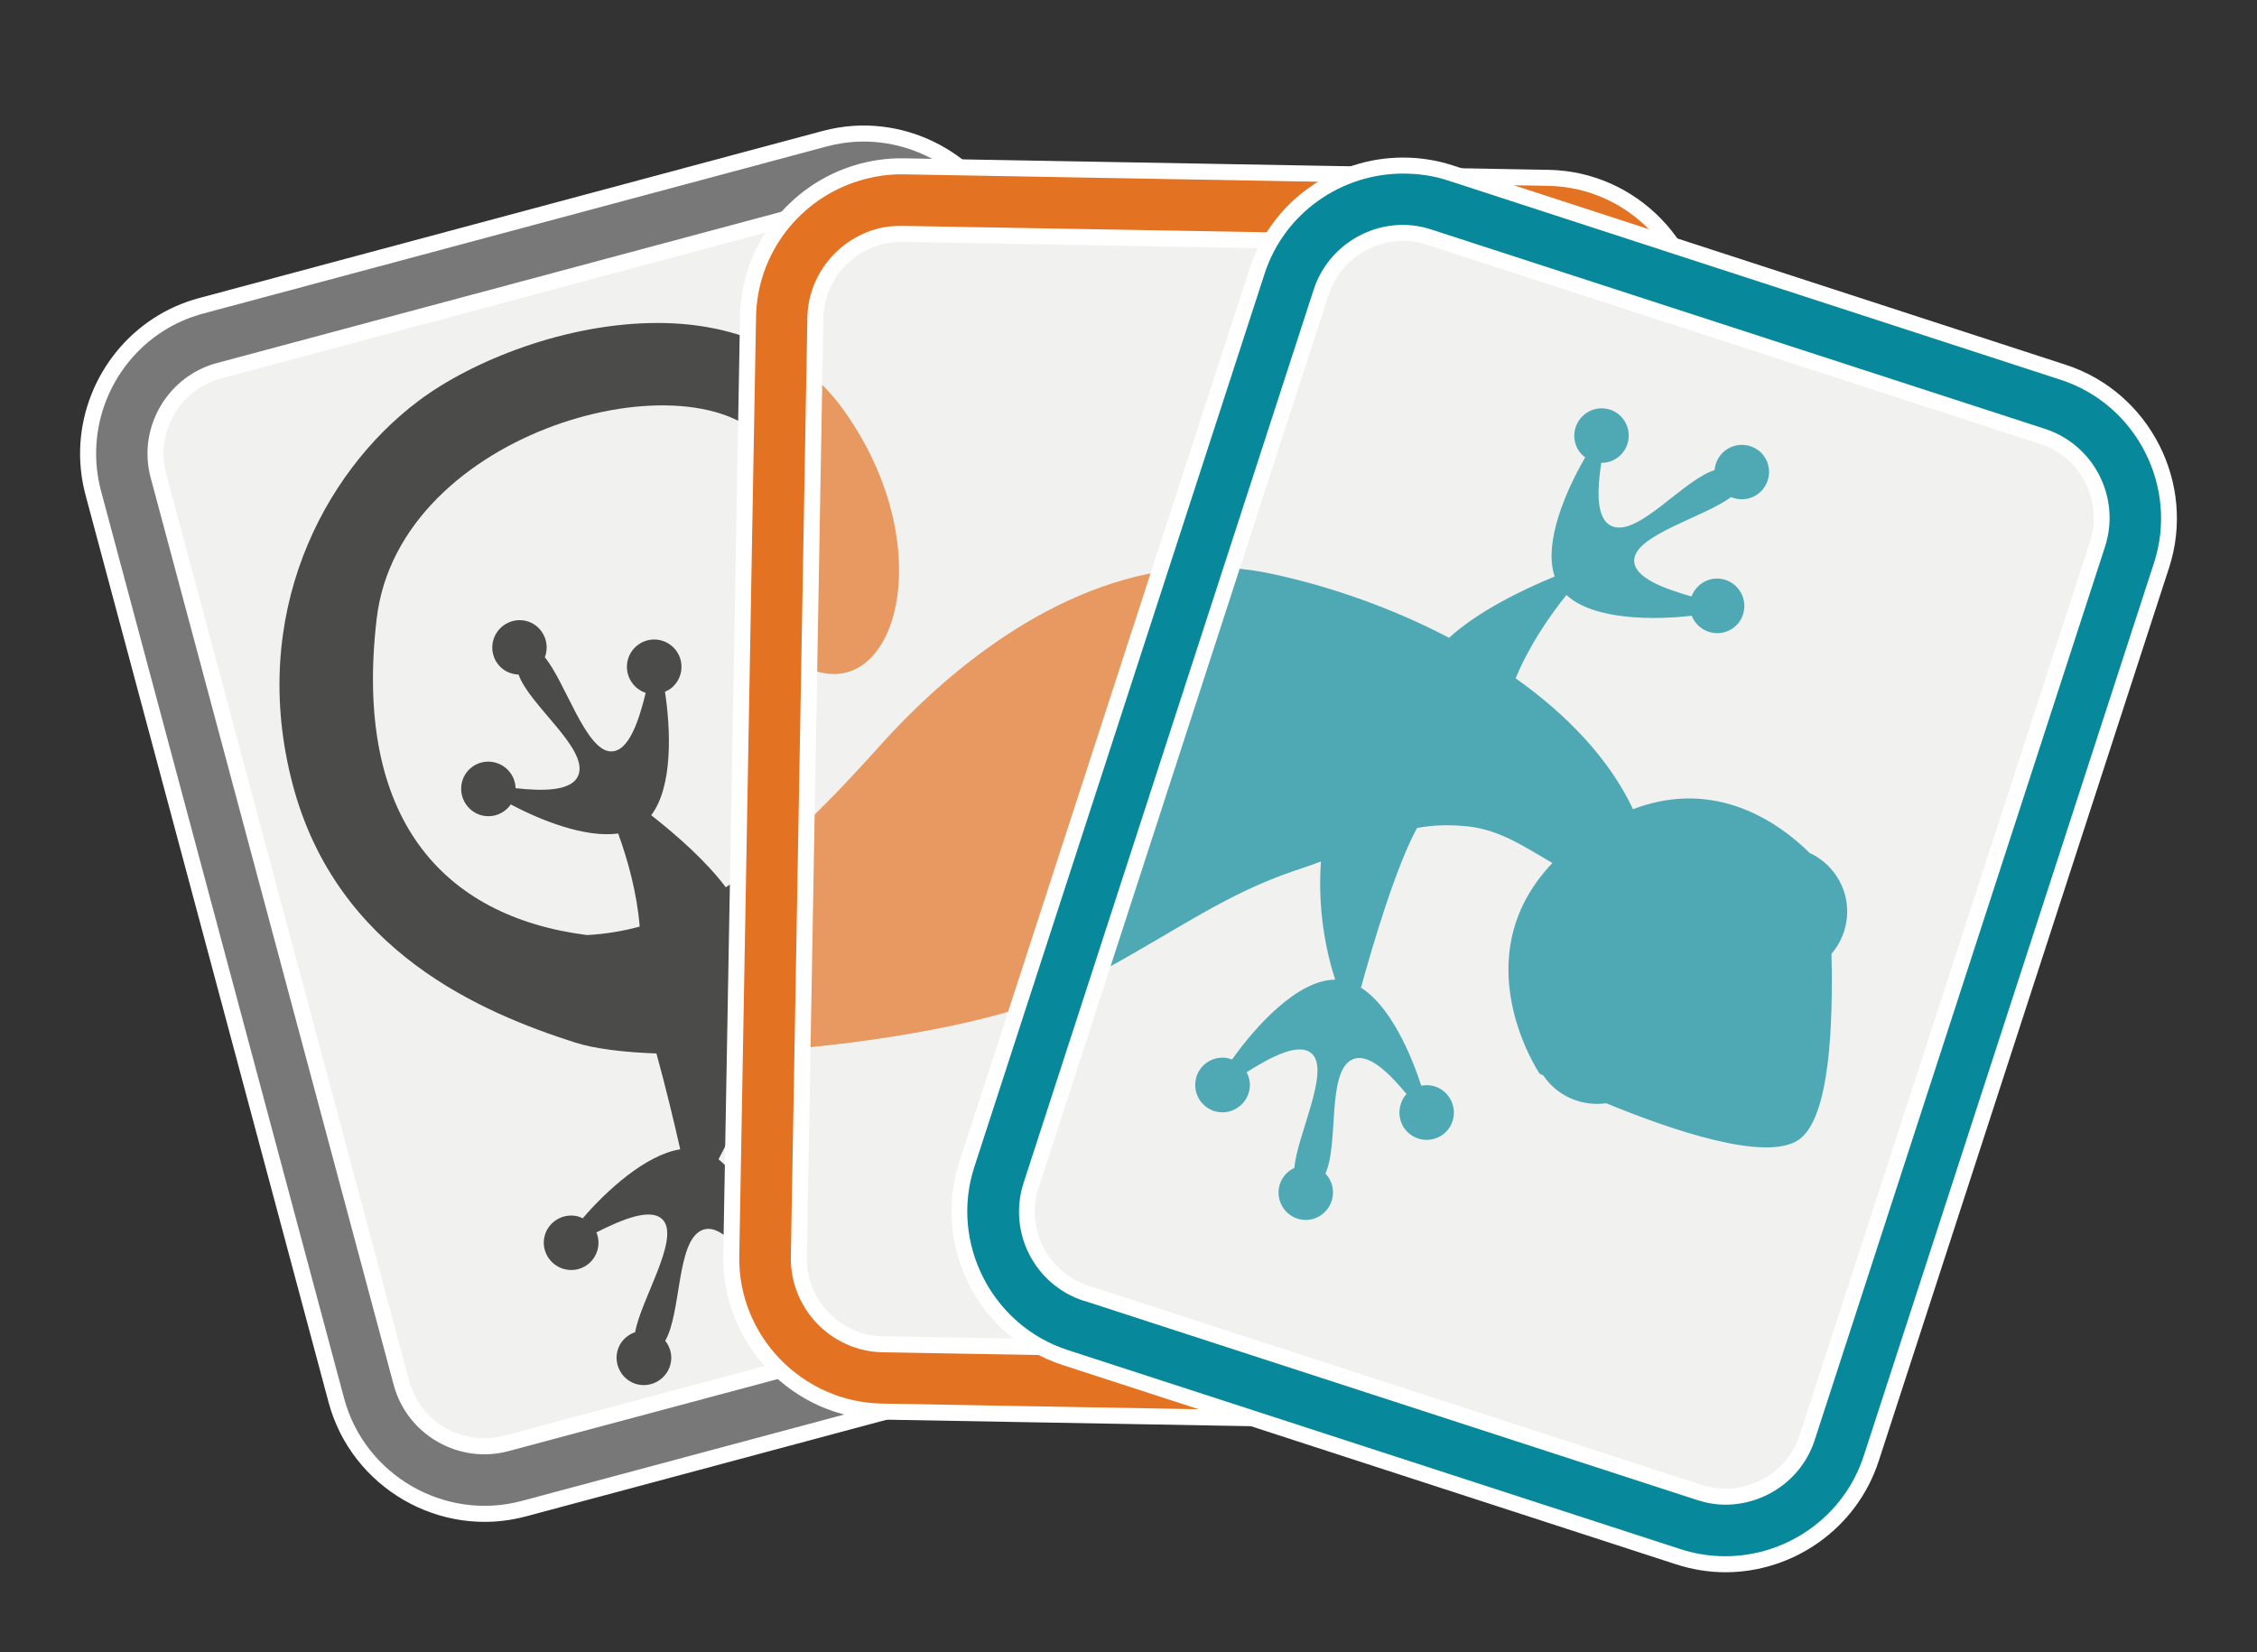 <?xml version="1.0" encoding="UTF-8" standalone="no"?>
<!-- Generator: Adobe Illustrator 19.0.0, SVG Export Plug-In . SVG Version: 6.00 Build 0)  -->

<svg
   xmlns:dc="http://purl.org/dc/elements/1.1/"
   xmlns:cc="http://creativecommons.org/ns#"
   xmlns:rdf="http://www.w3.org/1999/02/22-rdf-syntax-ns#"
   xmlns:svg="http://www.w3.org/2000/svg"
   xmlns="http://www.w3.org/2000/svg"
   xmlns:sodipodi="http://sodipodi.sourceforge.net/DTD/sodipodi-0.dtd"
   xmlns:inkscape="http://www.inkscape.org/namespaces/inkscape"
   version="1.1"
   id="Capa_1"
   x="0px"
   y="0px"
   viewBox="0 0 281.819 206.332"
   xml:space="preserve"
   inkscape:version="0.48.4 r9939"
   width="100%"
   height="100%"
   sodipodi:docname="logo.svg"
   inkscape:export-filename="E:\Documents Privés\Dropbox\Gecko\logo\favicon.png"
   inkscape:export-xdpi="10.999977"
   inkscape:export-ydpi="10.999977"><rect x="0" y="0" width="281.819" height="206.332" fill="#333333" stroke="none"/><defs
   id="defs45">
	
	
	
	
</defs><sodipodi:namedview
   pagecolor="#847676"
   bordercolor="#666666"
   borderopacity="1"
   objecttolerance="10"
   gridtolerance="10"
   guidetolerance="10"
   inkscape:pageopacity="0"
   inkscape:pageshadow="2"
   inkscape:window-width="1280"
   inkscape:window-height="961"
   id="namedview43"
   showgrid="false"
   inkscape:zoom="1.5910255"
   inkscape:cx="163.13161"
   inkscape:cy="87.011105"
   inkscape:window-x="1272"
   inkscape:window-y="-8"
   inkscape:window-maximized="1"
   inkscape:current-layer="Capa_1"
   fit-margin-top="10"
   fit-margin-left="10"
   fit-margin-right="10"
   fit-margin-bottom="10" />
<path
   sodipodi:nodetypes="ccsscccsssc"
   inkscape:connector-curvature="0"
   id="path3775"
   d="M 104.022,21.397 26.257,42.231 c -1.54,0.412 -2.96,1.056 -4.233,1.882 -5.274,3.425 -8.02,9.996 -6.311,16.376 L 46.065,173.776 c 2.123,7.921 10.339,12.665 18.26,10.544 l 77.764,-20.834 c 1.54,-0.413 2.96,-1.056 4.233,-1.882 5.274,-3.425 8.019,-9.997 6.31,-16.377 L 122.281,31.939 C 120.159,24.019 111.942,19.274 104.022,21.397 z"
   style="fill:#f1f1ef;fill-opacity:1;stroke:#787878;stroke-width:8.424;stroke-miterlimit:4;stroke-opacity:1;stroke-dasharray:none" /><path
   sodipodi:nodetypes="sscccccccccsccccscscscccccccccccccccccsccscscccccsssscccccccccsccccccccc"
   inkscape:connector-curvature="0"
   id="path3835"
   d="m 82.154,40.332 c -11.382,-0.021 -23.237,4.696 -29.969,9.781 -11.869,8.965 -21.179,26.718 -15.656,47.781 5.511,21.02 23.795,28.607 35.25,32.281 2.425,0.778 5.974,1.22 10.188,1.375 1.201,4.388 2.217,8.629 2.969,11.969 -4.351,0.685 -9.266,5.233 -12.156,8.594 -0.001,0.002 9.8e-4,0.029 0,0.031 -0.197,-0.093 -0.406,-0.195 -0.625,-0.25 -1.823,-0.458 -3.698,0.646 -4.156,2.469 -0.458,1.823 0.678,3.667 2.5,4.125 1.823,0.458 3.667,-0.646 4.125,-2.469 0.186,-0.74 0.117,-1.47 -0.156,-2.125 3.096,-1.564 7.003,-3.275 8.406,-1.438 1.885,2.47 -2.866,9.918 -3.562,13.875 -0.004,0.004 -0.031,0.03 -0.031,0.031 -1.041,0.367 -1.898,1.194 -2.188,2.344 -0.458,1.822 0.646,3.698 2.469,4.156 1.823,0.458 3.698,-0.677 4.156,-2.5 0.269,-1.068 -0.021,-2.136 -0.656,-2.938 2.03,-3.515 1.393,-12.341 4.531,-13.781 2.17,-0.996 4.671,2.16 6.5,4.844 -0.489,0.437 -0.859,1.004 -1.031,1.688 -0.458,1.822 0.677,3.698 2.5,4.156 0.627,0.158 1.238,0.114 1.812,-0.062 -1.201,-2.194 -1.891,-4.708 -1.844,-7.375 l 0.031,-1.125 c -1.065,-3.933 -2.948,-8.711 -5.844,-11 2.042,-3.844 4.355,-9.024 4.781,-13.438 0.493,-0.031 1.003,-0.089 1.5,-0.125 l 0.438,-24.688 c -1.868,1.548 -3.796,2.993 -5.812,4.281 -2.413,-3.22 -6.04,-6.436 -9.312,-9 2.739,-3.603 2.432,-10.787 1.719,-15.406 2e-4,-0.001 0.029,-0.027 0.031,-0.031 0.202,-0.09 0.407,-0.18 0.594,-0.312 1.533,-1.087 1.9,-3.217 0.812,-4.75 -0.195,-0.275 -0.435,-0.521 -0.688,-0.719 -1.155,-0.905 -2.805,-0.986 -4.062,-0.094 -1.533,1.087 -1.9,3.217 -0.812,4.75 0.442,0.623 1.044,1.064 1.719,1.281 -0.824,3.367 -2.1,7.441 -4.406,7.312 -3.106,-0.172 -5.63,-8.659 -8.188,-11.75 0.402,-1.032 0.282,-2.249 -0.406,-3.219 -1.087,-1.533 -3.186,-1.868 -4.719,-0.781 -1.533,1.087 -1.9,3.217 -0.812,4.75 0.639,0.901 1.631,1.371 2.656,1.406 1.364,3.825 8.476,9.058 7.531,12.375 -0.654,2.298 -4.677,2.167 -7.906,1.812 -0.015,-0.656 -0.217,-1.3 -0.625,-1.875 -1.087,-1.533 -3.217,-1.9 -4.75,-0.812 -1.533,1.087 -1.868,3.217 -0.781,4.75 1.087,1.533 3.186,1.9 4.719,0.812 0.323,-0.229 0.596,-0.506 0.812,-0.812 0.004,-0.006 0.028,-0.025 0.031,-0.031 3.623,1.919 9.231,4.208 13.406,3.625 1.195,3.293 2.339,7.382 2.688,11.625 -2.112,0.578 -4.288,0.931 -6.562,1.062 -18.109,-2.302 -29.197,-14.657 -26.281,-39.5 2.791,-23.774 40.125,-33.37 48.938,-21.656 0.534,0.709 0.974,1.4 1.344,2.094 l 0.219,-13.594 c -4.618,-2.661 -9.936,-3.771 -15.375,-3.781 z m 15.375,3.781 c 0.724,0.418 1.436,0.879 2.125,1.375 -0.692,-0.501 -1.394,-0.954 -2.125,-1.375 z m -0.156,120.156 c 0.14,-0.043 0.273,-0.096 0.406,-0.156 -0.13,0.058 -0.269,0.114 -0.406,0.156 z m 0.469,-6.312 c 0.409,0.196 0.768,0.488 1.062,0.812 -0.292,-0.326 -0.655,-0.616 -1.062,-0.812 z"
   style="opacity:0.69;fill:#000000;fill-opacity:1;fill-rule:evenodd;stroke:none" /><path
   style="font-size:medium;font-style:normal;font-variant:normal;font-weight:normal;font-stretch:normal;text-indent:0;text-align:start;text-decoration:none;line-height:normal;letter-spacing:normal;word-spacing:normal;text-transform:none;direction:ltr;block-progression:tb;writing-mode:lr-tb;text-anchor:start;baseline-shift:baseline;color:#000000;fill:#ffffff;fill-opacity:1;fill-rule:nonzero;stroke:none;stroke-width:2;marker:none;visibility:visible;display:inline;overflow:visible;enable-background:accumulate;font-family:Sans;-inkscape-font-specification:Sans"
   d="m 106.685,15.707 c -1.337,0.078 -2.67,0.3 -4,0.656 l -77.781,20.844 c -2.074,0.555 -3.995,1.412 -5.719,2.531 -7.136,4.634 -10.801,13.505 -8.5,22.094 l 30.344,113.281 c 2.859,10.668 13.956,17.108 24.625,14.25 l 77.781,-20.844 c 2.068,-0.555 3.992,-1.41 5.719,-2.531 7.136,-4.634 10.833,-13.503 8.531,-22.094 l -30.375,-113.281 c -2.5,-9.333 -11.302,-15.448 -20.625,-14.906 z m 0.125,2 c 8.381,-0.487 16.309,4.996 18.562,13.406 l 30.375,113.281 c 2.075,7.743 -1.235,15.736 -7.656,19.906 -1.547,1.005 -3.286,1.779 -5.156,2.281 l -77.781,20.844 c -9.611,2.574 -19.612,-3.201 -22.188,-12.812 L 12.622,61.332 c -2.075,-7.746 1.205,-15.738 7.625,-19.906 1.546,-1.004 3.281,-1.78 5.156,-2.281 l 77.781,-20.844 c 1.205,-0.323 2.432,-0.524 3.625,-0.594 z m 2.656,6.5 c -1.498,-0.209 -3.034,-0.137 -4.594,0.281 l -77.781,20.844 c -1.207,0.323 -2.314,0.821 -3.312,1.469 -4.127,2.68 -6.313,7.826 -4.969,12.844 l 30.344,113.281 c 1.669,6.228 8.118,9.949 14.344,8.281 l 77.75,-20.812 c 1.21,-0.325 2.317,-0.822 3.312,-1.469 4.129,-2.681 6.314,-7.855 4.969,-12.875 L 119.185,32.77 c -1.251,-4.67 -5.205,-7.932 -9.719,-8.562 z m -0.281,2 0.031,0 c 3.743,0.523 6.992,3.182 8.031,7.062 l 30.344,113.281 c 1.116,4.166 -0.684,8.473 -4.094,10.688 -0.821,0.533 -1.74,0.948 -2.75,1.219 l -77.75,20.812 c -5.179,1.387 -10.519,-1.666 -11.906,-6.844 L 20.747,59.145 c -1.116,-4.167 0.68,-8.439 4.094,-10.656 0.824,-0.535 1.745,-0.95 2.75,-1.219 l 77.781,-20.844 c 1.28,-0.343 2.568,-0.389 3.812,-0.219 z"
   id="path3849"
   inkscape:connector-curvature="0" /><polyline
   id="polyline7"
   points="122.688,28.957    122.688,29.207 122.7,29.207  "
   style="fill:none;stroke:#ffffff;stroke-width:0;stroke-linecap:round;stroke-linejoin:round"
   transform="matrix(0.745,0,0,0.745,23.547,-11.586)" />
<g
   id="g13"
   transform="translate(-15.159,-45.355)">
</g>
<g
   id="g15"
   transform="translate(-15.159,-45.355)">
</g>
<g
   id="g17"
   transform="translate(-15.159,-45.355)">
</g>
<g
   id="g19"
   transform="translate(-15.159,-45.355)">
</g>
<g
   id="g21"
   transform="translate(-15.159,-45.355)">
</g>
<g
   id="g23"
   transform="translate(-15.159,-45.355)">
</g>
<g
   id="g25"
   transform="translate(-15.159,-45.355)">
</g>
<g
   id="g27"
   transform="translate(-15.159,-45.355)">
</g>
<g
   id="g29"
   transform="translate(-15.159,-45.355)">
</g>
<g
   id="g31"
   transform="translate(-15.159,-45.355)">
</g>
<g
   id="g33"
   transform="translate(-15.159,-45.355)">
</g>
<g
   id="g35"
   transform="translate(-15.159,-45.355)">
</g>
<g
   id="g37"
   transform="translate(-15.159,-45.355)">
</g>
<g
   id="g39"
   transform="translate(-15.159,-45.355)">
</g>
<g
   id="g41"
   transform="translate(-15.159,-45.355)">
</g>
<path
   style="fill:#f1f1ef;fill-opacity:1;stroke:#e37222;stroke-width:8.423;stroke-miterlimit:4;stroke-opacity:1;stroke-dasharray:none"
   d="M 193.274,26.409 112.78,24.986 c -1.594,-0.029 -3.137,0.198 -4.588,0.642 -6.014,1.837 -10.466,7.396 -10.583,14 l -2.072,117.264 c -0.145,8.2 6.444,15.026 14.643,15.171 l 80.494,1.423 c 1.594,0.028 3.137,-0.198 4.588,-0.642 6.014,-1.837 10.466,-7.397 10.582,-14.002 l 2.073,-117.264 c 0.145,-8.198 -6.444,-15.026 -14.643,-15.17 z"
   id="path3773"
   inkscape:connector-curvature="0"
   sodipodi:nodetypes="ccsscccsssc" /><path
   inkscape:connector-curvature="0"
   style="opacity:0.69;fill:#e37222;fill-opacity:1;stroke:none"
   d="m 101.497,46.957 -0.562,36.5 c 10.98,4.754 16.739,-15.178 4.312,-32.375 -1.134,-1.57 -2.398,-2.938 -3.75,-4.125 z m 47.875,23.938 c -16.44,0.782 -30.702,12.342 -39.719,22.469 -2.829,3.14 -5.833,6.372 -9.031,9.406 l -0.438,28.094 c 12.475,-1.184 25.328,-3.682 31.906,-6.781 l 17.281,-53.188 z"
   id="path3820" /><path
   style="font-size:medium;font-style:normal;font-variant:normal;font-weight:normal;font-stretch:normal;text-indent:0;text-align:start;text-decoration:none;line-height:normal;letter-spacing:normal;word-spacing:normal;text-transform:none;direction:ltr;block-progression:tb;writing-mode:lr-tb;text-anchor:start;baseline-shift:baseline;color:#000000;fill:#ffffff;fill-opacity:1;fill-rule:nonzero;stroke:none;stroke-width:2;marker:none;visibility:visible;display:inline;overflow:visible;enable-background:accumulate;font-family:Sans;-inkscape-font-specification:Sans"
   d="m 112.872,19.77 c -2.157,-0.039 -4.233,0.278 -6.188,0.875 -8.135,2.485 -14.124,9.983 -14.281,18.875 l -2.094,117.281 c -0.195,11.044 8.708,20.273 19.75,20.469 l 80.5,1.438 c 2.151,0.037 4.257,-0.276 6.219,-0.875 8.136,-2.485 14.124,-9.983 14.281,-18.875 l 2.062,-117.281 c 0.195,-11.043 -8.707,-20.275 -19.75,-20.469 l -80.5,-1.438 z m -0.062,2 80.5,1.438 c 9.95,0.175 17.988,8.459 17.812,18.406 l -2.062,117.281 c -0.142,8.016 -5.521,14.763 -12.844,17 -1.772,0.541 -3.667,0.846 -5.594,0.812 l -80.5,-1.438 c -9.949,-0.177 -17.988,-8.458 -17.813,-18.406 l 2.094,-117.281 c 0.142,-8.016 5.521,-14.763 12.844,-17 1.774,-0.542 3.632,-0.848 5.562,-0.812 z m -0.062,6.438 c -1.239,-0.023 -2.446,0.118 -3.594,0.469 -4.707,1.438 -8.252,5.802 -8.344,11 L 98.747,156.926 c -0.114,6.444 5.023,11.823 11.469,11.938 l 80.5,1.406 c 1.26,0.022 2.466,-0.156 3.594,-0.5 4.703,-1.437 8.221,-5.774 8.312,-10.969 l 2.094,-117.281 c 0.114,-6.442 -5.027,-11.793 -11.469,-11.906 l -0.031,0 -0.031,0 -80.438,-1.406 z m -0.062,2 80.469,1.406 0.031,0 0.031,0 c 5.345,0.111 9.595,4.494 9.5,9.844 l -2.094,117.281 c -0.076,4.314 -2.981,7.904 -6.875,9.094 -0.945,0.289 -1.93,0.455 -2.969,0.438 l -80.5,-1.406 c -5.359,-0.095 -9.626,-4.512 -9.531,-9.875 l 2.062,-117.25 c 0.076,-4.309 3.014,-7.936 6.906,-9.125 0.93,-0.284 1.918,-0.425 2.969,-0.406 z"
   id="path3843"
   inkscape:connector-curvature="0" /><path
   sodipodi:nodetypes="ccsscccsssc"
   inkscape:connector-curvature="0"
   id="path11"
   d="M 256.328,50.48 179.76,25.603 c -1.516,-0.493 -3.058,-0.727 -4.576,-0.727 -6.289,0 -12.17,4.016 -14.211,10.298 L 124.733,146.716 c -2.534,7.8 1.773,16.253 9.572,18.787 l 76.567,24.878 c 1.516,0.492 3.058,0.727 4.576,0.727 6.289,0 12.17,-4.017 14.211,-10.299 L 265.9,69.266 c 2.534,-7.798 -1.773,-16.253 -9.572,-18.786 z"
   style="fill:#f1f1ef;fill-opacity:1;stroke:#07889b;stroke-width:8.423;stroke-miterlimit:4;stroke-opacity:1;stroke-dasharray:none" /><path
   style="opacity:0.69;fill:#07889b;fill-opacity:1;fill-rule:evenodd;stroke:none"
   d="m 200.029,50.989 c -0.656,-0.01 -1.316,0.177 -1.906,0.562 -1.573,1.028 -2.028,3.145 -1,4.719 0.225,0.344 0.501,0.611 0.812,0.844 -2.334,4.024 -5.258,10.591 -3.812,14.875 -4.075,1.683 -9.561,4.342 -13.188,7.656 -6.99,-3.666 -14.719,-6.409 -22.188,-8 -1.734,-0.37 -3.459,-0.607 -5.156,-0.719 l -15.594,50.094 c 9.156,-4.981 15.152,-9.432 23.719,-12.312 1.149,-0.387 2.223,-0.753 3.219,-1.125 -0.418,6.12 0.647,11.241 1.781,14.75 -4.719,0.017 -9.989,5.894 -12.875,9.969 -0.212,-0.079 -0.455,-0.151 -0.688,-0.188 -1.858,-0.285 -3.59,0.986 -3.875,2.844 -0.285,1.857 0.986,3.621 2.844,3.906 1.857,0.285 3.621,-1.017 3.906,-2.875 0.116,-0.755 -0.041,-1.468 -0.375,-2.094 2.935,-1.848 6.681,-3.917 8.25,-2.219 2.108,2.28 -1.957,10.15 -2.281,14.156 -0.999,0.464 -1.758,1.393 -1.938,2.562 -0.285,1.857 0.986,3.621 2.844,3.906 1.858,0.285 3.59,-1.018 3.875,-2.875 0.168,-1.094 -0.191,-2.136 -0.906,-2.875 1.677,-3.7 0.203,-12.431 3.188,-14.156 2.067,-1.195 4.865,1.718 6.938,4.219 -0.445,0.481 -0.737,1.116 -0.844,1.812 -0.285,1.857 0.986,3.59 2.844,3.875 1.858,0.285 3.59,-0.986 3.875,-2.844 0.285,-1.857 -0.986,-3.621 -2.844,-3.906 -0.406,-0.062 -0.806,-0.045 -1.188,0.031 -1.322,-4.069 -3.888,-9.943 -7.531,-12.25 1.51,-5.473 4.347,-15.048 7,-19.938 1.931,-0.351 3.972,-0.457 6.438,-0.188 4.039,0.442 7.35,2.778 10.469,4.562 -11.349,11.897 -1.594,26.312 -1.594,26.312 0,0 0.175,0.077 0.469,0.219 0.014,0.02 0.017,0.043 0.031,0.062 1.786,2.599 4.855,3.816 7.781,3.406 0.003,-0.002 0.03,0.002 0.031,0 8.153,3.358 19.931,7.38 24.031,4.562 3.926,-2.697 4.297,-14.474 4.094,-23.219 2.332,-2.702 2.678,-6.734 0.562,-9.812 -0.854,-1.244 -2.002,-2.196 -3.281,-2.781 -3.756,-3.711 -11.681,-9.43 -22.062,-5.469 -2.913,-6.194 -8.154,-11.738 -14.656,-16.344 1.692,-4.083 4.209,-7.757 6.344,-10.406 3.366,3.141 10.873,3.145 15.656,2.594 0.004,0.003 -6.7e-4,0.031 0,0.031 0.082,0.205 0.187,0.402 0.312,0.594 1.028,1.573 3.145,2.028 4.719,1 1.573,-1.028 1.996,-3.145 0.969,-4.719 -1.028,-1.573 -3.114,-2.028 -4.688,-1 -0.639,0.417 -1.1,1.021 -1.344,1.688 -3.33,-0.952 -7.372,-2.36 -7.156,-4.656 0.291,-3.097 8.875,-5.312 12.062,-7.75 0.003,-10e-4 0.029,4.4e-4 0.031,0 1.008,0.424 2.204,0.361 3.188,-0.281 1.573,-1.028 2.028,-3.145 1,-4.719 -0.185,-0.283 -0.411,-0.542 -0.656,-0.75 -0.002,-9e-4 -0.029,0.001 -0.031,0 -10e-4,-0.003 5.2e-4,-0.028 0,-0.031 -0.002,-10e-4 -0.029,-0.03 -0.031,-0.031 -0.006,-0.004 -0.026,0.004 -0.031,0 -1.116,-0.869 -2.718,-0.973 -3.969,-0.156 -0.922,0.602 -1.454,1.574 -1.531,2.594 -3.876,1.204 -9.374,8.135 -12.656,7.062 -2.271,-0.742 -1.978,-4.756 -1.5,-7.969 0.656,0.01 1.316,-0.177 1.906,-0.562 1.573,-1.028 1.996,-3.145 0.969,-4.719 -0.642,-0.983 -1.689,-1.515 -2.781,-1.531 z"
   id="path3815"
   inkscape:connector-curvature="0" /><path
   style="font-size:medium;font-style:normal;font-variant:normal;font-weight:normal;font-stretch:normal;text-indent:0;text-align:start;text-decoration:none;line-height:normal;letter-spacing:normal;word-spacing:normal;text-transform:none;direction:ltr;block-progression:tb;writing-mode:lr-tb;text-anchor:start;baseline-shift:baseline;color:#000000;fill:#ffffff;fill-opacity:1;fill-rule:nonzero;stroke:none;stroke-width:2;marker:none;visibility:visible;display:inline;overflow:visible;enable-background:accumulate;font-family:Sans;-inkscape-font-specification:Sans"
   d="m 175.185,19.676 c -8.506,0 -16.408,5.416 -19.156,13.875 l -36.25,111.563 c -3.413,10.505 2.402,21.93 12.906,25.344 l 76.562,24.875 c 2.038,0.661 4.13,1 6.188,1 8.509,0 16.408,-5.448 19.156,-13.906 l 36.25,-111.531 c 3.413,-10.504 -2.401,-21.932 -12.906,-25.344 l -76.562,-24.906 c -2.053,-0.668 -4.145,-0.969 -6.188,-0.969 z m 0,2 c 1.856,0 3.728,0.247 5.562,0.844 l 76.562,24.906 c 9.463,3.074 14.731,13.382 11.656,22.844 l -36.25,111.531 c -2.477,7.625 -9.626,12.531 -17.281,12.531 -1.847,0 -3.723,-0.278 -5.562,-0.875 l -76.562,-24.875 c -9.463,-3.075 -14.73,-13.381 -11.656,-22.844 l 36.25,-111.563 c 2.477,-7.624 9.624,-12.5 17.281,-12.5 z m 0,6.406 c -4.923,0 -9.55,3.151 -11.156,8.094 L 127.81,147.707 c -1.988,6.12 1.358,12.715 7.469,14.719 0.044,0.015 0.026,-0.009 0.062,0 l 76.531,24.875 c 1.183,0.384 2.371,0.594 3.562,0.594 4.918,0 9.55,-3.118 11.156,-8.062 l 36.25,-111.563 c 1.991,-6.129 -1.373,-12.729 -7.5,-14.719 l -76.562,-24.875 c -1.185,-0.386 -2.399,-0.594 -3.594,-0.594 z m 0,2 c 0.978,0 1.976,0.146 2.969,0.469 l 76.562,24.875 c 5.099,1.656 7.906,7.121 6.25,12.219 l -36.25,111.563 c -1.332,4.1 -5.209,6.688 -9.281,6.688 -0.975,0 -1.934,-0.143 -2.938,-0.469 l -76.562,-24.875 c -0.022,-0.007 -0.011,0.006 -0.031,0 -5.084,-1.667 -7.873,-7.127 -6.219,-12.219 l 36.219,-111.531 c 1.333,-4.101 5.213,-6.719 9.281,-6.719 z"
   id="path3837"
   inkscape:connector-curvature="0" /></svg>
